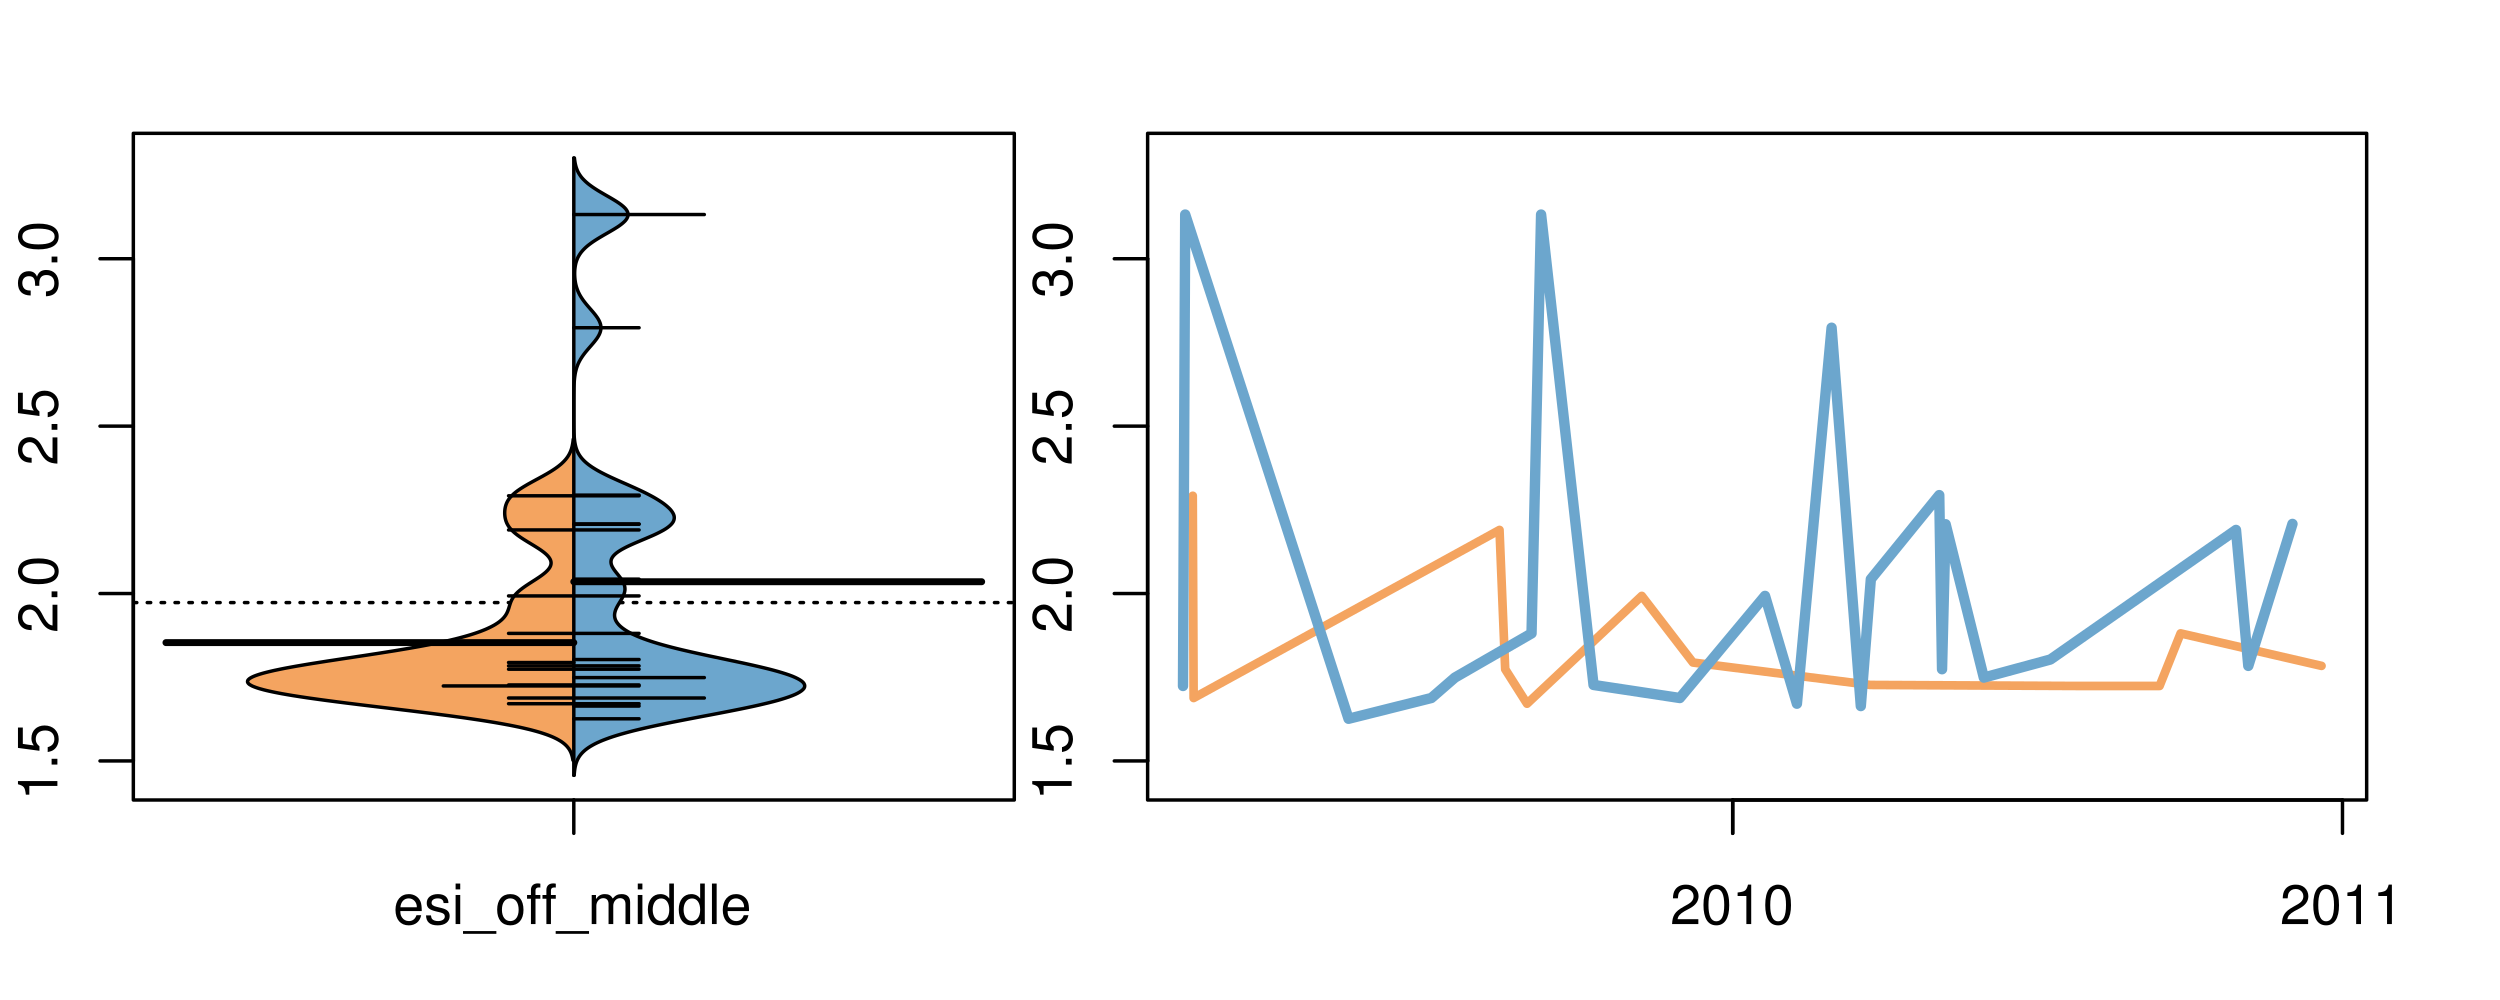 <?xml version="1.0" encoding="UTF-8"?>
<svg xmlns="http://www.w3.org/2000/svg" xmlns:xlink="http://www.w3.org/1999/xlink" width="540pt" height="216pt" viewBox="0 0 540 216" version="1.1">
<defs>
<g>
<symbol overflow="visible" id="glyph0-0">
<path style="stroke:none;" d="M -6.062 -3.109 L 0 -3.109 L 0 -4.156 L -8.516 -4.156 L -8.516 -3.469 C -7.203 -3.094 -7.016 -2.859 -6.812 -1.219 L -6.062 -1.219 Z M -6.062 -3.109 "/>
</symbol>
<symbol overflow="visible" id="glyph0-1">
<path style="stroke:none;" d="M -1.25 -2.297 L -1.25 -1.047 L 0 -1.047 L 0 -2.297 Z M -1.25 -2.297 "/>
</symbol>
<symbol overflow="visible" id="glyph0-2">
<path style="stroke:none;" d="M -8.516 -5.719 L -8.516 -1.312 L -3.875 -0.688 L -3.875 -1.656 C -4.469 -2.141 -4.672 -2.562 -4.672 -3.219 C -4.672 -4.359 -3.891 -5.078 -2.625 -5.078 C -1.406 -5.078 -0.656 -4.375 -0.656 -3.219 C -0.656 -2.297 -1.125 -1.734 -2.094 -1.469 L -2.094 -0.422 C -1.391 -0.562 -1.062 -0.688 -0.75 -0.938 C -0.094 -1.422 0.281 -2.281 0.281 -3.234 C 0.281 -4.953 -0.969 -6.156 -2.766 -6.156 C -4.453 -6.156 -5.609 -5.047 -5.609 -3.406 C -5.609 -2.812 -5.453 -2.328 -5.094 -1.844 L -7.469 -2.172 L -7.469 -5.719 Z M -8.516 -5.719 "/>
</symbol>
<symbol overflow="visible" id="glyph0-3">
<path style="stroke:none;" d="M -1.047 -6.078 L -1.047 -1.594 C -1.734 -1.703 -2.188 -2.094 -2.797 -3.125 L -3.438 -4.328 C -4.094 -5.516 -4.969 -6.125 -6.016 -6.125 C -6.719 -6.125 -7.375 -5.844 -7.844 -5.344 C -8.297 -4.844 -8.516 -4.219 -8.516 -3.406 C -8.516 -2.328 -8.125 -1.531 -7.406 -1.062 C -6.953 -0.75 -6.422 -0.625 -5.562 -0.594 L -5.562 -1.656 C -6.125 -1.688 -6.484 -1.766 -6.75 -1.906 C -7.266 -2.188 -7.578 -2.734 -7.578 -3.375 C -7.578 -4.328 -6.906 -5.047 -5.984 -5.047 C -5.312 -5.047 -4.734 -4.656 -4.312 -3.906 L -3.688 -2.797 C -2.672 -1.016 -1.875 -0.5 0 -0.406 L 0 -6.078 Z M -1.047 -6.078 "/>
</symbol>
<symbol overflow="visible" id="glyph0-4">
<path style="stroke:none;" d="M -8.516 -3.297 C -8.516 -2.516 -8.156 -1.781 -7.578 -1.344 C -6.828 -0.797 -5.688 -0.516 -4.109 -0.516 C -1.25 -0.516 0.281 -1.469 0.281 -3.297 C 0.281 -5.094 -1.25 -6.078 -4.047 -6.078 C -5.703 -6.078 -6.797 -5.812 -7.578 -5.25 C -8.172 -4.812 -8.516 -4.109 -8.516 -3.297 Z M -7.578 -3.297 C -7.578 -4.438 -6.422 -5 -4.141 -5 C -1.734 -5 -0.594 -4.453 -0.594 -3.281 C -0.594 -2.156 -1.781 -1.594 -4.109 -1.594 C -6.438 -1.594 -7.578 -2.156 -7.578 -3.297 Z M -7.578 -3.297 "/>
</symbol>
<symbol overflow="visible" id="glyph0-5">
<path style="stroke:none;" d="M -3.906 -2.656 L -3.906 -3.234 C -3.906 -4.391 -3.391 -4.984 -2.359 -4.984 C -1.297 -4.984 -0.656 -4.328 -0.656 -3.234 C -0.656 -2.078 -1.234 -1.516 -2.469 -1.438 L -2.469 -0.391 C -1.781 -0.438 -1.344 -0.547 -0.953 -0.75 C -0.141 -1.188 0.281 -2.031 0.281 -3.188 C 0.281 -4.938 -0.766 -6.078 -2.375 -6.078 C -3.453 -6.078 -4.062 -5.656 -4.406 -4.625 C -4.719 -5.422 -5.312 -5.812 -6.172 -5.812 C -7.625 -5.812 -8.516 -4.844 -8.516 -3.234 C -8.516 -1.516 -7.578 -0.594 -5.766 -0.562 L -5.766 -1.625 C -6.281 -1.625 -6.562 -1.688 -6.828 -1.812 C -7.297 -2.047 -7.578 -2.578 -7.578 -3.234 C -7.578 -4.172 -7.031 -4.734 -6.125 -4.734 C -5.531 -4.734 -5.172 -4.531 -4.984 -4.062 C -4.859 -3.766 -4.812 -3.391 -4.797 -2.656 Z M -3.906 -2.656 "/>
</symbol>
<symbol overflow="visible" id="glyph0-6">
<path style="stroke:none;" d="M -8.75 -5.938 L -8.75 -4.938 L -5.5 -4.938 C -6.125 -4.531 -6.469 -3.859 -6.469 -3.016 C -6.469 -1.375 -5.156 -0.312 -3.156 -0.312 C -1.031 -0.312 0.281 -1.359 0.281 -3.047 C 0.281 -3.906 -0.047 -4.516 -0.828 -5.047 L 0 -5.047 L 0 -5.938 Z M -5.531 -3.188 C -5.531 -4.266 -4.578 -4.938 -3.078 -4.938 C -1.625 -4.938 -0.656 -4.25 -0.656 -3.188 C -0.656 -2.094 -1.625 -1.359 -3.094 -1.359 C -4.562 -1.359 -5.531 -2.094 -5.531 -3.188 Z M -5.531 -3.188 "/>
</symbol>
<symbol overflow="visible" id="glyph0-7">
<path style="stroke:none;" d="M -6.281 -3.094 L -6.281 -2.047 L -7.266 -2.047 C -7.688 -2.047 -7.906 -2.297 -7.906 -2.75 C -7.906 -2.828 -7.906 -2.875 -7.891 -3.094 L -8.719 -3.094 C -8.766 -2.875 -8.781 -2.734 -8.781 -2.531 C -8.781 -1.609 -8.25 -1.062 -7.359 -1.062 L -6.281 -1.062 L -6.281 -0.219 L -5.469 -0.219 L -5.469 -1.062 L 0 -1.062 L 0 -2.047 L -5.469 -2.047 L -5.469 -3.094 Z M -6.281 -3.094 "/>
</symbol>
<symbol overflow="visible" id="glyph0-8">
<path style="stroke:none;" d="M 1.516 -6.938 L 1.516 0.266 L 2.109 0.266 L 2.109 -6.938 Z M 1.516 -6.938 "/>
</symbol>
<symbol overflow="visible" id="glyph0-9">
<path style="stroke:none;" d="M -6.469 -3.266 C -6.469 -1.5 -5.203 -0.438 -3.094 -0.438 C -0.984 -0.438 0.281 -1.484 0.281 -3.281 C 0.281 -5.047 -0.984 -6.125 -3.047 -6.125 C -5.219 -6.125 -6.469 -5.078 -6.469 -3.266 Z M -5.547 -3.281 C -5.547 -4.406 -4.625 -5.078 -3.062 -5.078 C -1.578 -5.078 -0.641 -4.375 -0.641 -3.281 C -0.641 -2.156 -1.578 -1.469 -3.094 -1.469 C -4.609 -1.469 -5.547 -2.156 -5.547 -3.281 Z M -5.547 -3.281 "/>
</symbol>
<symbol overflow="visible" id="glyph0-10">
<path style="stroke:none;" d="M -8.75 -1.828 L -8.75 -0.812 L 0 -0.812 L 0 -1.828 Z M -8.75 -1.828 "/>
</symbol>
<symbol overflow="visible" id="glyph0-11">
<path style="stroke:none;" d="M 0 -3.422 L -6.281 -5.828 L -6.281 -4.703 L -1.188 -2.922 L -6.281 -1.25 L -6.281 -0.125 L 0 -2.328 Z M 0 -3.422 "/>
</symbol>
<symbol overflow="visible" id="glyph0-12">
<path style="stroke:none;" d="M -0.594 -6.422 C -0.562 -6.312 -0.562 -6.266 -0.562 -6.203 C -0.562 -5.859 -0.75 -5.656 -1.062 -5.656 L -4.75 -5.656 C -5.875 -5.656 -6.469 -4.844 -6.469 -3.297 C -6.469 -2.391 -6.203 -1.625 -5.734 -1.219 C -5.406 -0.922 -5.047 -0.797 -4.422 -0.781 L -4.422 -1.781 C -5.203 -1.875 -5.547 -2.328 -5.547 -3.266 C -5.547 -4.156 -5.203 -4.672 -4.609 -4.672 L -4.344 -4.672 C -3.922 -4.672 -3.75 -4.422 -3.641 -3.625 C -3.469 -2.203 -3.422 -1.984 -3.266 -1.609 C -2.969 -0.875 -2.406 -0.5 -1.578 -0.5 C -0.438 -0.5 0.281 -1.297 0.281 -2.562 C 0.281 -3.359 0 -4 -0.641 -4.703 C -0.016 -4.781 0.281 -5.094 0.281 -5.734 C 0.281 -5.938 0.25 -6.094 0.172 -6.422 Z M -1.984 -4.672 C -1.641 -4.672 -1.438 -4.578 -1.156 -4.266 C -0.797 -3.859 -0.594 -3.375 -0.594 -2.781 C -0.594 -2 -0.969 -1.547 -1.609 -1.547 C -2.266 -1.547 -2.609 -1.984 -2.766 -3.062 C -2.906 -4.109 -2.953 -4.328 -3.109 -4.672 Z M -1.984 -4.672 "/>
</symbol>
<symbol overflow="visible" id="glyph0-13">
<path style="stroke:none;" d="M 0 -5.781 L -6.281 -5.781 L -6.281 -4.781 L -2.719 -4.781 C -1.438 -4.781 -0.594 -4.109 -0.594 -3.078 C -0.594 -2.281 -1.078 -1.781 -1.844 -1.781 L -6.281 -1.781 L -6.281 -0.781 L -1.438 -0.781 C -0.391 -0.781 0.281 -1.562 0.281 -2.781 C 0.281 -3.703 -0.047 -4.297 -0.875 -4.891 L 0 -4.891 Z M 0 -5.781 "/>
</symbol>
<symbol overflow="visible" id="glyph0-14">
<path style="stroke:none;" d="M -2.812 -6.156 C -3.766 -6.156 -4.344 -6.078 -4.812 -5.906 C -5.844 -5.5 -6.469 -4.531 -6.469 -3.359 C -6.469 -1.609 -5.125 -0.484 -3.062 -0.484 C -1 -0.484 0.281 -1.578 0.281 -3.344 C 0.281 -4.781 -0.547 -5.766 -1.906 -6.031 L -1.906 -5.016 C -1.078 -4.734 -0.641 -4.172 -0.641 -3.375 C -0.641 -2.734 -0.938 -2.203 -1.469 -1.859 C -1.828 -1.625 -2.188 -1.531 -2.812 -1.531 Z M -3.625 -1.547 C -4.781 -1.625 -5.547 -2.344 -5.547 -3.344 C -5.547 -4.328 -4.734 -5.094 -3.703 -5.094 C -3.672 -5.094 -3.641 -5.094 -3.625 -5.078 Z M -3.625 -1.547 "/>
</symbol>
<symbol overflow="visible" id="glyph1-0">
<path style="stroke:none;" d="M 6.156 -2.812 C 6.156 -3.766 6.078 -4.344 5.906 -4.812 C 5.5 -5.844 4.531 -6.469 3.359 -6.469 C 1.609 -6.469 0.484 -5.125 0.484 -3.062 C 0.484 -1 1.578 0.281 3.344 0.281 C 4.781 0.281 5.766 -0.547 6.031 -1.906 L 5.016 -1.906 C 4.734 -1.078 4.172 -0.641 3.375 -0.641 C 2.734 -0.641 2.203 -0.938 1.859 -1.469 C 1.625 -1.828 1.531 -2.188 1.531 -2.812 Z M 1.547 -3.625 C 1.625 -4.781 2.344 -5.547 3.344 -5.547 C 4.328 -5.547 5.094 -4.734 5.094 -3.703 C 5.094 -3.672 5.094 -3.641 5.078 -3.625 Z M 1.547 -3.625 "/>
</symbol>
<symbol overflow="visible" id="glyph1-1">
<path style="stroke:none;" d="M 5.25 -4.531 C 5.25 -5.766 4.422 -6.469 2.969 -6.469 C 1.516 -6.469 0.562 -5.719 0.562 -4.547 C 0.562 -3.562 1.062 -3.094 2.562 -2.734 L 3.484 -2.516 C 4.188 -2.344 4.469 -2.094 4.469 -1.625 C 4.469 -1.047 3.875 -0.641 3 -0.641 C 2.453 -0.641 2 -0.797 1.75 -1.062 C 1.594 -1.25 1.531 -1.422 1.469 -1.875 L 0.406 -1.875 C 0.453 -0.422 1.266 0.281 2.922 0.281 C 4.5 0.281 5.516 -0.5 5.516 -1.719 C 5.516 -2.656 4.984 -3.172 3.734 -3.469 L 2.766 -3.703 C 1.953 -3.891 1.609 -4.156 1.609 -4.594 C 1.609 -5.172 2.125 -5.547 2.938 -5.547 C 3.75 -5.547 4.172 -5.203 4.203 -4.531 Z M 5.25 -4.531 "/>
</symbol>
<symbol overflow="visible" id="glyph1-2">
<path style="stroke:none;" d="M 1.797 -6.281 L 0.797 -6.281 L 0.797 0 L 1.797 0 Z M 1.797 -8.75 L 0.797 -8.75 L 0.797 -7.484 L 1.797 -7.484 Z M 1.797 -8.75 "/>
</symbol>
<symbol overflow="visible" id="glyph1-3">
<path style="stroke:none;" d="M 6.938 1.516 L -0.266 1.516 L -0.266 2.109 L 6.938 2.109 Z M 6.938 1.516 "/>
</symbol>
<symbol overflow="visible" id="glyph1-4">
<path style="stroke:none;" d="M 3.266 -6.469 C 1.5 -6.469 0.438 -5.203 0.438 -3.094 C 0.438 -0.984 1.484 0.281 3.281 0.281 C 5.047 0.281 6.125 -0.984 6.125 -3.047 C 6.125 -5.219 5.078 -6.469 3.266 -6.469 Z M 3.281 -5.547 C 4.406 -5.547 5.078 -4.625 5.078 -3.062 C 5.078 -1.578 4.375 -0.641 3.281 -0.641 C 2.156 -0.641 1.469 -1.578 1.469 -3.094 C 1.469 -4.609 2.156 -5.547 3.281 -5.547 Z M 3.281 -5.547 "/>
</symbol>
<symbol overflow="visible" id="glyph1-5">
<path style="stroke:none;" d="M 3.094 -6.281 L 2.047 -6.281 L 2.047 -7.266 C 2.047 -7.688 2.297 -7.906 2.75 -7.906 C 2.828 -7.906 2.875 -7.906 3.094 -7.891 L 3.094 -8.719 C 2.875 -8.766 2.734 -8.781 2.531 -8.781 C 1.609 -8.781 1.062 -8.25 1.062 -7.359 L 1.062 -6.281 L 0.219 -6.281 L 0.219 -5.469 L 1.062 -5.469 L 1.062 0 L 2.047 0 L 2.047 -5.469 L 3.094 -5.469 Z M 3.094 -6.281 "/>
</symbol>
<symbol overflow="visible" id="glyph1-6">
<path style="stroke:none;" d="M 0.844 -6.281 L 0.844 0 L 1.844 0 L 1.844 -3.953 C 1.844 -4.859 2.516 -5.594 3.328 -5.594 C 4.062 -5.594 4.484 -5.141 4.484 -4.328 L 4.484 0 L 5.5 0 L 5.5 -3.953 C 5.5 -4.859 6.156 -5.594 6.969 -5.594 C 7.703 -5.594 8.141 -5.125 8.141 -4.328 L 8.141 0 L 9.141 0 L 9.141 -4.719 C 9.141 -5.844 8.5 -6.469 7.312 -6.469 C 6.484 -6.469 5.969 -6.219 5.391 -5.516 C 5.016 -6.188 4.516 -6.469 3.703 -6.469 C 2.859 -6.469 2.297 -6.156 1.766 -5.406 L 1.766 -6.281 Z M 0.844 -6.281 "/>
</symbol>
<symbol overflow="visible" id="glyph1-7">
<path style="stroke:none;" d="M 5.938 -8.75 L 4.938 -8.75 L 4.938 -5.5 C 4.531 -6.125 3.859 -6.469 3.016 -6.469 C 1.375 -6.469 0.312 -5.156 0.312 -3.156 C 0.312 -1.031 1.359 0.281 3.047 0.281 C 3.906 0.281 4.516 -0.047 5.047 -0.828 L 5.047 0 L 5.938 0 Z M 3.188 -5.531 C 4.266 -5.531 4.938 -4.578 4.938 -3.078 C 4.938 -1.625 4.25 -0.656 3.188 -0.656 C 2.094 -0.656 1.359 -1.625 1.359 -3.094 C 1.359 -4.562 2.094 -5.531 3.188 -5.531 Z M 3.188 -5.531 "/>
</symbol>
<symbol overflow="visible" id="glyph1-8">
<path style="stroke:none;" d="M 1.828 -8.75 L 0.812 -8.75 L 0.812 0 L 1.828 0 Z M 1.828 -8.75 "/>
</symbol>
<symbol overflow="visible" id="glyph1-9">
<path style="stroke:none;" d="M 6.078 -1.047 L 1.594 -1.047 C 1.703 -1.734 2.094 -2.188 3.125 -2.797 L 4.328 -3.438 C 5.516 -4.094 6.125 -4.969 6.125 -6.016 C 6.125 -6.719 5.844 -7.375 5.344 -7.844 C 4.844 -8.297 4.219 -8.516 3.406 -8.516 C 2.328 -8.516 1.531 -8.125 1.062 -7.406 C 0.75 -6.953 0.625 -6.422 0.594 -5.562 L 1.656 -5.562 C 1.688 -6.125 1.766 -6.484 1.906 -6.75 C 2.188 -7.266 2.734 -7.578 3.375 -7.578 C 4.328 -7.578 5.047 -6.906 5.047 -5.984 C 5.047 -5.312 4.656 -4.734 3.906 -4.312 L 2.797 -3.688 C 1.016 -2.672 0.5 -1.875 0.406 0 L 6.078 0 Z M 6.078 -1.047 "/>
</symbol>
<symbol overflow="visible" id="glyph1-10">
<path style="stroke:none;" d="M 3.297 -8.516 C 2.516 -8.516 1.781 -8.156 1.344 -7.578 C 0.797 -6.828 0.516 -5.688 0.516 -4.109 C 0.516 -1.25 1.469 0.281 3.297 0.281 C 5.094 0.281 6.078 -1.25 6.078 -4.047 C 6.078 -5.703 5.812 -6.797 5.25 -7.578 C 4.812 -8.172 4.109 -8.516 3.297 -8.516 Z M 3.297 -7.578 C 4.438 -7.578 5 -6.422 5 -4.141 C 5 -1.734 4.453 -0.594 3.281 -0.594 C 2.156 -0.594 1.594 -1.781 1.594 -4.109 C 1.594 -6.438 2.156 -7.578 3.297 -7.578 Z M 3.297 -7.578 "/>
</symbol>
<symbol overflow="visible" id="glyph1-11">
<path style="stroke:none;" d="M 3.109 -6.062 L 3.109 0 L 4.156 0 L 4.156 -8.516 L 3.469 -8.516 C 3.094 -7.203 2.859 -7.016 1.219 -6.812 L 1.219 -6.062 Z M 3.109 -6.062 "/>
</symbol>
</g>
<clipPath id="clip1">
  <path d="M 28.801 28.801 L 220.086 28.801 L 220.086 173.801 L 28.801 173.801 Z M 28.801 28.801 "/>
</clipPath>
<clipPath id="clip2">
  <path d="M 247.887 28.801 L 512.199 28.801 L 512.199 173.801 L 247.887 173.801 Z M 247.887 28.801 "/>
</clipPath>
<clipPath id="clip3">
  <path d="M 233.484 14.398 L 526.598 14.398 L 526.598 188.199 L 233.484 188.199 Z M 233.484 14.398 "/>
</clipPath>
<clipPath id="clip4">
  <path d="M 247.887 28.801 L 512.199 28.801 L 512.199 173.801 L 247.887 173.801 Z M 247.887 28.801 "/>
</clipPath>
</defs>
<g id="surface226">
<path style="fill:none;stroke-width:0.75;stroke-linecap:round;stroke-linejoin:round;stroke:rgb(0%,0%,0%);stroke-opacity:1;stroke-miterlimit:10;" d="M 28.801 172.801 L 219.086 172.801 L 219.086 28.801 L 28.801 28.801 L 28.801 172.801 "/>
<path style="fill:none;stroke-width:0.75;stroke-linecap:round;stroke-linejoin:round;stroke:rgb(0%,0%,0%);stroke-opacity:1;stroke-miterlimit:10;" d="M 28.801 164.367 L 28.801 55.891 "/>
<path style="fill:none;stroke-width:0.75;stroke-linecap:round;stroke-linejoin:round;stroke:rgb(0%,0%,0%);stroke-opacity:1;stroke-miterlimit:10;" d="M 28.801 164.367 L 21.602 164.367 "/>
<path style="fill:none;stroke-width:0.75;stroke-linecap:round;stroke-linejoin:round;stroke:rgb(0%,0%,0%);stroke-opacity:1;stroke-miterlimit:10;" d="M 28.801 128.207 L 21.602 128.207 "/>
<path style="fill:none;stroke-width:0.75;stroke-linecap:round;stroke-linejoin:round;stroke:rgb(0%,0%,0%);stroke-opacity:1;stroke-miterlimit:10;" d="M 28.801 92.051 L 21.602 92.051 "/>
<path style="fill:none;stroke-width:0.75;stroke-linecap:round;stroke-linejoin:round;stroke:rgb(0%,0%,0%);stroke-opacity:1;stroke-miterlimit:10;" d="M 28.801 55.891 L 21.602 55.891 "/>
<g style="fill:rgb(0%,0%,0%);fill-opacity:1;">
  <use xlink:href="#glyph0-0" x="12.396" y="172.867"/>
  <use xlink:href="#glyph0-1" x="12.396" y="166.195"/>
  <use xlink:href="#glyph0-2" x="12.396" y="162.859"/>
</g>
<g style="fill:rgb(0%,0%,0%);fill-opacity:1;">
  <use xlink:href="#glyph0-3" x="12.396" y="136.707"/>
  <use xlink:href="#glyph0-1" x="12.396" y="130.035"/>
  <use xlink:href="#glyph0-4" x="12.396" y="126.699"/>
</g>
<g style="fill:rgb(0%,0%,0%);fill-opacity:1;">
  <use xlink:href="#glyph0-3" x="12.396" y="100.551"/>
  <use xlink:href="#glyph0-1" x="12.396" y="93.879"/>
  <use xlink:href="#glyph0-2" x="12.396" y="90.543"/>
</g>
<g style="fill:rgb(0%,0%,0%);fill-opacity:1;">
  <use xlink:href="#glyph0-5" x="12.396" y="64.391"/>
  <use xlink:href="#glyph0-1" x="12.396" y="57.719"/>
  <use xlink:href="#glyph0-4" x="12.396" y="54.383"/>
</g>
<path style="fill:none;stroke-width:0.75;stroke-linecap:round;stroke-linejoin:round;stroke:rgb(0%,0%,0%);stroke-opacity:1;stroke-miterlimit:10;" d="M 123.941 172.801 L 123.941 172.801 "/>
<path style="fill:none;stroke-width:0.75;stroke-linecap:round;stroke-linejoin:round;stroke:rgb(0%,0%,0%);stroke-opacity:1;stroke-miterlimit:10;" d="M 123.941 172.801 L 123.941 180 "/>
<g style="fill:rgb(0%,0%,0%);fill-opacity:1;">
  <use xlink:href="#glyph1-0" x="84.941" y="199.596"/>
  <use xlink:href="#glyph1-1" x="91.613" y="199.596"/>
  <use xlink:href="#glyph1-2" x="97.613" y="199.596"/>
  <use xlink:href="#glyph1-3" x="100.277" y="199.596"/>
  <use xlink:href="#glyph1-4" x="106.949" y="199.596"/>
  <use xlink:href="#glyph1-5" x="113.621" y="199.596"/>
  <use xlink:href="#glyph1-5" x="116.957" y="199.596"/>
  <use xlink:href="#glyph1-3" x="120.293" y="199.596"/>
  <use xlink:href="#glyph1-6" x="126.965" y="199.596"/>
  <use xlink:href="#glyph1-2" x="136.961" y="199.596"/>
  <use xlink:href="#glyph1-7" x="139.625" y="199.596"/>
  <use xlink:href="#glyph1-7" x="146.297" y="199.596"/>
  <use xlink:href="#glyph1-8" x="152.969" y="199.596"/>
  <use xlink:href="#glyph1-0" x="155.633" y="199.596"/>
</g>
<g clip-path="url(#clip1)" clip-rule="nonzero">
<path style="fill:none;stroke-width:0.75;stroke-linecap:round;stroke-linejoin:round;stroke:rgb(0%,0%,0%);stroke-opacity:1;stroke-dasharray:0.75,2.25;stroke-miterlimit:10;" d="M 28.801 130.16 L 219.086 130.16 "/>
<path style=" stroke:none;fill-rule:nonzero;fill:rgb(95.686%,64.314%,37.647%);fill-opacity:1;" d="M 123.941 94.879 L 123.816 94.879 L 123.805 95.016 L 123.789 95.152 L 123.773 95.285 L 123.758 95.422 L 123.719 95.695 L 123.695 95.828 L 123.672 95.965 L 123.617 96.238 L 123.59 96.371 L 123.484 96.781 L 123.445 96.914 L 123.402 97.051 L 123.355 97.188 L 123.305 97.32 L 123.254 97.457 L 123.137 97.73 L 123.074 97.863 L 122.934 98.137 L 122.855 98.273 L 122.777 98.406 L 122.691 98.543 L 122.602 98.68 L 122.504 98.816 L 122.406 98.949 L 122.301 99.086 L 122.191 99.223 L 122.074 99.355 L 121.953 99.492 L 121.824 99.629 L 121.691 99.766 L 121.555 99.898 L 121.41 100.035 L 121.262 100.172 L 121.105 100.309 L 120.941 100.441 L 120.773 100.578 L 120.602 100.715 L 120.422 100.852 L 120.238 100.984 L 120.047 101.121 L 119.852 101.258 L 119.648 101.391 L 119.445 101.527 L 119.016 101.801 L 118.797 101.934 L 118.57 102.07 L 118.109 102.344 L 117.871 102.477 L 117.633 102.613 L 117.148 102.887 L 116.898 103.02 L 116.652 103.156 L 116.152 103.43 L 115.902 103.562 L 115.402 103.836 L 115.152 103.969 L 114.414 104.379 L 114.172 104.512 L 113.934 104.648 L 113.699 104.785 L 113.469 104.922 L 113.242 105.055 L 113.02 105.191 L 112.801 105.328 L 112.586 105.465 L 112.379 105.598 L 112.18 105.734 L 111.984 105.871 L 111.793 106.004 L 111.609 106.141 L 111.434 106.277 L 111.266 106.414 L 111.102 106.547 L 110.945 106.684 L 110.797 106.82 L 110.656 106.957 L 110.52 107.09 L 110.391 107.227 L 110.27 107.363 L 110.156 107.5 L 110.047 107.633 L 109.945 107.77 L 109.852 107.906 L 109.762 108.039 L 109.68 108.176 L 109.602 108.312 L 109.535 108.449 L 109.469 108.582 L 109.406 108.719 L 109.305 108.992 L 109.258 109.125 L 109.219 109.262 L 109.148 109.535 L 109.121 109.668 L 109.074 109.941 L 109.059 110.074 L 109.043 110.211 L 109.031 110.348 L 109.023 110.484 L 109.02 110.617 L 109.016 110.754 L 109.016 110.891 L 109.02 111.027 L 109.027 111.16 L 109.051 111.434 L 109.066 111.57 L 109.086 111.703 L 109.109 111.84 L 109.137 111.977 L 109.168 112.109 L 109.203 112.246 L 109.281 112.52 L 109.332 112.652 L 109.383 112.789 L 109.438 112.926 L 109.5 113.062 L 109.57 113.195 L 109.645 113.332 L 109.723 113.469 L 109.809 113.605 L 109.898 113.738 L 109.992 113.875 L 110.098 114.012 L 110.207 114.145 L 110.324 114.281 L 110.449 114.418 L 110.578 114.555 L 110.711 114.688 L 110.855 114.824 L 111.004 114.961 L 111.16 115.098 L 111.324 115.23 L 111.492 115.367 L 111.664 115.504 L 111.848 115.641 L 112.031 115.773 L 112.223 115.91 L 112.418 116.047 L 112.621 116.184 L 112.824 116.316 L 113.035 116.453 L 113.25 116.59 L 113.465 116.723 L 113.902 116.996 L 114.125 117.133 L 114.348 117.266 L 114.574 117.402 L 114.797 117.539 L 115.023 117.676 L 115.246 117.809 L 115.902 118.219 L 116.113 118.352 L 116.324 118.488 L 116.531 118.625 L 116.73 118.758 L 116.926 118.895 L 117.113 119.031 L 117.297 119.168 L 117.473 119.301 L 117.641 119.438 L 117.801 119.574 L 117.953 119.711 L 118.098 119.844 L 118.23 119.98 L 118.355 120.117 L 118.473 120.254 L 118.574 120.387 L 118.668 120.523 L 118.754 120.66 L 118.828 120.793 L 118.891 120.93 L 118.941 121.066 L 118.98 121.203 L 119.008 121.336 L 119.027 121.473 L 119.031 121.609 L 119.023 121.746 L 119.008 121.879 L 118.977 122.016 L 118.938 122.152 L 118.887 122.289 L 118.824 122.422 L 118.75 122.559 L 118.664 122.695 L 118.57 122.828 L 118.465 122.965 L 118.352 123.102 L 118.227 123.238 L 118.094 123.371 L 117.953 123.508 L 117.805 123.645 L 117.645 123.781 L 117.48 123.914 L 117.309 124.051 L 117.129 124.188 L 116.945 124.324 L 116.758 124.457 L 116.559 124.594 L 116.363 124.73 L 116.16 124.863 L 115.746 125.137 L 115.535 125.273 L 115.324 125.406 L 115.113 125.543 L 114.898 125.68 L 114.688 125.816 L 114.477 125.949 L 114.266 126.086 L 114.059 126.223 L 113.855 126.359 L 113.652 126.492 L 113.453 126.629 L 113.258 126.766 L 113.066 126.902 L 112.883 127.035 L 112.703 127.172 L 112.527 127.309 L 112.355 127.441 L 112.035 127.715 L 111.883 127.852 L 111.742 127.984 L 111.605 128.121 L 111.473 128.258 L 111.348 128.395 L 111.23 128.527 L 111.121 128.664 L 111.016 128.801 L 110.918 128.938 L 110.824 129.07 L 110.66 129.344 L 110.586 129.477 L 110.516 129.613 L 110.391 129.887 L 110.336 130.02 L 110.234 130.293 L 110.188 130.43 L 110.145 130.562 L 110.016 130.973 L 109.977 131.105 L 109.934 131.242 L 109.895 131.379 L 109.848 131.512 L 109.805 131.648 L 109.703 131.922 L 109.648 132.055 L 109.59 132.191 L 109.527 132.328 L 109.461 132.465 L 109.387 132.598 L 109.223 132.871 L 109.129 133.008 L 109.027 133.141 L 108.922 133.277 L 108.809 133.414 L 108.684 133.547 L 108.555 133.684 L 108.414 133.82 L 108.266 133.957 L 108.105 134.09 L 107.941 134.227 L 107.762 134.363 L 107.574 134.5 L 107.375 134.633 L 107.164 134.77 L 106.945 134.906 L 106.715 135.043 L 106.469 135.176 L 106.215 135.312 L 105.949 135.449 L 105.668 135.582 L 105.375 135.719 L 105.074 135.855 L 104.758 135.992 L 104.426 136.125 L 104.082 136.262 L 103.727 136.398 L 103.352 136.535 L 102.969 136.668 L 102.57 136.805 L 102.152 136.941 L 101.723 137.078 L 101.281 137.211 L 100.816 137.348 L 100.344 137.484 L 99.855 137.617 L 99.344 137.754 L 98.82 137.891 L 98.281 138.027 L 97.723 138.16 L 97.148 138.297 L 96.562 138.434 L 95.953 138.57 L 95.332 138.703 L 94.695 138.84 L 94.035 138.977 L 93.363 139.113 L 92.676 139.246 L 91.973 139.383 L 91.25 139.52 L 90.516 139.656 L 89.766 139.789 L 89 139.926 L 88.223 140.062 L 87.43 140.195 L 86.621 140.332 L 85.805 140.469 L 84.977 140.605 L 84.133 140.738 L 83.281 140.875 L 82.426 141.012 L 81.555 141.148 L 80.68 141.281 L 79.797 141.418 L 78.91 141.555 L 78.016 141.691 L 77.125 141.824 L 75.328 142.098 L 74.434 142.23 L 72.645 142.504 L 71.758 142.641 L 70.875 142.773 L 70.004 142.91 L 69.137 143.047 L 68.281 143.184 L 67.438 143.316 L 66.605 143.453 L 65.785 143.59 L 64.984 143.727 L 64.199 143.859 L 63.43 143.996 L 62.684 144.133 L 61.957 144.266 L 61.246 144.402 L 60.57 144.539 L 59.914 144.676 L 59.277 144.809 L 58.68 144.945 L 58.102 145.082 L 57.551 145.219 L 57.039 145.352 L 56.555 145.488 L 56.098 145.625 L 55.676 145.762 L 55.297 145.895 L 54.941 146.031 L 54.625 146.168 L 54.352 146.301 L 54.105 146.438 L 53.898 146.574 L 53.738 146.711 L 53.609 146.844 L 53.516 146.98 L 53.477 147.117 L 53.465 147.254 L 53.492 147.387 L 53.57 147.523 L 53.684 147.66 L 53.828 147.797 L 54.031 147.93 L 54.27 148.066 L 54.535 148.203 L 54.855 148.336 L 55.215 148.473 L 55.602 148.609 L 56.039 148.746 L 56.516 148.879 L 57.02 149.016 L 57.57 149.152 L 58.16 149.289 L 58.777 149.422 L 59.43 149.559 L 60.125 149.695 L 60.848 149.832 L 61.602 149.965 L 62.395 150.102 L 63.207 150.238 L 64.051 150.371 L 64.93 150.508 L 65.832 150.645 L 66.754 150.781 L 67.707 150.914 L 68.68 151.051 L 69.672 151.188 L 70.688 151.324 L 71.719 151.457 L 72.762 151.594 L 73.828 151.73 L 74.902 151.867 L 75.988 152 L 77.09 152.137 L 78.195 152.273 L 79.309 152.41 L 80.426 152.543 L 82.676 152.816 L 83.801 152.949 L 86.051 153.223 L 87.168 153.359 L 88.281 153.492 L 89.391 153.629 L 90.492 153.766 L 91.578 153.902 L 92.66 154.035 L 93.73 154.172 L 94.781 154.309 L 95.824 154.445 L 96.855 154.578 L 97.863 154.715 L 98.855 154.852 L 99.832 154.984 L 100.789 155.121 L 101.727 155.258 L 102.648 155.395 L 103.543 155.527 L 104.418 155.664 L 105.273 155.801 L 106.109 155.938 L 106.914 156.07 L 107.703 156.207 L 108.473 156.344 L 109.211 156.48 L 109.93 156.613 L 110.629 156.75 L 111.297 156.887 L 111.945 157.02 L 112.574 157.156 L 113.172 157.293 L 113.754 157.43 L 114.316 157.562 L 114.848 157.699 L 115.359 157.836 L 115.855 157.973 L 116.324 158.105 L 116.773 158.242 L 117.203 158.379 L 117.613 158.516 L 118 158.648 L 118.375 158.785 L 118.727 158.922 L 119.062 159.055 L 119.383 159.191 L 119.684 159.328 L 119.969 159.465 L 120.238 159.598 L 120.492 159.734 L 120.73 159.871 L 120.961 160.008 L 121.176 160.141 L 121.371 160.277 L 121.562 160.414 L 121.738 160.551 L 121.902 160.684 L 122.059 160.82 L 122.203 160.957 L 122.34 161.09 L 122.465 161.227 L 122.582 161.363 L 122.691 161.5 L 122.793 161.633 L 122.891 161.77 L 122.977 161.906 L 123.059 162.043 L 123.133 162.176 L 123.203 162.312 L 123.328 162.586 L 123.383 162.719 L 123.477 162.992 L 123.52 163.125 L 123.559 163.262 L 123.629 163.535 L 123.656 163.668 L 123.711 163.941 L 123.734 164.078 L 123.754 164.211 L 123.941 164.211 Z M 123.941 94.879 "/>
<path style="fill:none;stroke-width:0.75;stroke-linecap:round;stroke-linejoin:round;stroke:rgb(0%,0%,0%);stroke-opacity:1;stroke-miterlimit:10;" d="M 123.941 94.879 L 123.816 94.879 L 123.805 95.016 L 123.789 95.152 L 123.773 95.285 L 123.758 95.422 L 123.719 95.695 L 123.695 95.828 L 123.672 95.965 L 123.617 96.238 L 123.59 96.371 L 123.484 96.781 L 123.445 96.914 L 123.402 97.051 L 123.355 97.188 L 123.305 97.32 L 123.254 97.457 L 123.137 97.73 L 123.074 97.863 L 122.934 98.137 L 122.855 98.273 L 122.777 98.406 L 122.691 98.543 L 122.602 98.68 L 122.504 98.816 L 122.406 98.949 L 122.301 99.086 L 122.191 99.223 L 122.074 99.355 L 121.953 99.492 L 121.824 99.629 L 121.691 99.766 L 121.555 99.898 L 121.41 100.035 L 121.262 100.172 L 121.105 100.309 L 120.941 100.441 L 120.773 100.578 L 120.602 100.715 L 120.422 100.852 L 120.238 100.984 L 120.047 101.121 L 119.852 101.258 L 119.648 101.391 L 119.445 101.527 L 119.016 101.801 L 118.797 101.934 L 118.57 102.07 L 118.109 102.344 L 117.871 102.477 L 117.633 102.613 L 117.148 102.887 L 116.898 103.02 L 116.652 103.156 L 116.152 103.43 L 115.902 103.562 L 115.402 103.836 L 115.152 103.969 L 114.414 104.379 L 114.172 104.512 L 113.934 104.648 L 113.699 104.785 L 113.469 104.922 L 113.242 105.055 L 113.02 105.191 L 112.801 105.328 L 112.586 105.465 L 112.379 105.598 L 112.18 105.734 L 111.984 105.871 L 111.793 106.004 L 111.609 106.141 L 111.434 106.277 L 111.266 106.414 L 111.102 106.547 L 110.945 106.684 L 110.797 106.82 L 110.656 106.957 L 110.52 107.09 L 110.391 107.227 L 110.27 107.363 L 110.156 107.5 L 110.047 107.633 L 109.945 107.77 L 109.852 107.906 L 109.762 108.039 L 109.68 108.176 L 109.602 108.312 L 109.535 108.449 L 109.469 108.582 L 109.406 108.719 L 109.305 108.992 L 109.258 109.125 L 109.219 109.262 L 109.148 109.535 L 109.121 109.668 L 109.074 109.941 L 109.059 110.074 L 109.043 110.211 L 109.031 110.348 L 109.023 110.484 L 109.02 110.617 L 109.016 110.754 L 109.016 110.891 L 109.02 111.027 L 109.027 111.16 L 109.051 111.434 L 109.066 111.57 L 109.086 111.703 L 109.109 111.84 L 109.137 111.977 L 109.168 112.109 L 109.203 112.246 L 109.281 112.52 L 109.332 112.652 L 109.383 112.789 L 109.438 112.926 L 109.5 113.062 L 109.57 113.195 L 109.645 113.332 L 109.723 113.469 L 109.809 113.605 L 109.898 113.738 L 109.992 113.875 L 110.098 114.012 L 110.207 114.145 L 110.324 114.281 L 110.449 114.418 L 110.578 114.555 L 110.711 114.688 L 110.855 114.824 L 111.004 114.961 L 111.16 115.098 L 111.324 115.23 L 111.492 115.367 L 111.664 115.504 L 111.848 115.641 L 112.031 115.773 L 112.223 115.91 L 112.418 116.047 L 112.621 116.184 L 112.824 116.316 L 113.035 116.453 L 113.25 116.59 L 113.465 116.723 L 113.902 116.996 L 114.125 117.133 L 114.348 117.266 L 114.574 117.402 L 114.797 117.539 L 115.023 117.676 L 115.246 117.809 L 115.902 118.219 L 116.113 118.352 L 116.324 118.488 L 116.531 118.625 L 116.73 118.758 L 116.926 118.895 L 117.113 119.031 L 117.297 119.168 L 117.473 119.301 L 117.641 119.438 L 117.801 119.574 L 117.953 119.711 L 118.098 119.844 L 118.23 119.98 L 118.355 120.117 L 118.473 120.254 L 118.574 120.387 L 118.668 120.523 L 118.754 120.66 L 118.828 120.793 L 118.891 120.93 L 118.941 121.066 L 118.98 121.203 L 119.008 121.336 L 119.027 121.473 L 119.031 121.609 L 119.023 121.746 L 119.008 121.879 L 118.977 122.016 L 118.938 122.152 L 118.887 122.289 L 118.824 122.422 L 118.75 122.559 L 118.664 122.695 L 118.57 122.828 L 118.465 122.965 L 118.352 123.102 L 118.227 123.238 L 118.094 123.371 L 117.953 123.508 L 117.805 123.645 L 117.645 123.781 L 117.48 123.914 L 117.309 124.051 L 117.129 124.188 L 116.945 124.324 L 116.758 124.457 L 116.559 124.594 L 116.363 124.73 L 116.16 124.863 L 115.746 125.137 L 115.535 125.273 L 115.324 125.406 L 115.113 125.543 L 114.898 125.68 L 114.688 125.816 L 114.477 125.949 L 114.266 126.086 L 114.059 126.223 L 113.855 126.359 L 113.652 126.492 L 113.453 126.629 L 113.258 126.766 L 113.066 126.902 L 112.883 127.035 L 112.703 127.172 L 112.527 127.309 L 112.355 127.441 L 112.035 127.715 L 111.883 127.852 L 111.742 127.984 L 111.605 128.121 L 111.473 128.258 L 111.348 128.395 L 111.23 128.527 L 111.121 128.664 L 111.016 128.801 L 110.918 128.938 L 110.824 129.07 L 110.66 129.344 L 110.586 129.477 L 110.516 129.613 L 110.391 129.887 L 110.336 130.02 L 110.234 130.293 L 110.188 130.43 L 110.145 130.562 L 110.016 130.973 L 109.977 131.105 L 109.934 131.242 L 109.895 131.379 L 109.848 131.512 L 109.805 131.648 L 109.703 131.922 L 109.648 132.055 L 109.59 132.191 L 109.527 132.328 L 109.461 132.465 L 109.387 132.598 L 109.223 132.871 L 109.129 133.008 L 109.027 133.141 L 108.922 133.277 L 108.809 133.414 L 108.684 133.547 L 108.555 133.684 L 108.414 133.82 L 108.266 133.957 L 108.105 134.09 L 107.941 134.227 L 107.762 134.363 L 107.574 134.5 L 107.375 134.633 L 107.164 134.77 L 106.945 134.906 L 106.715 135.043 L 106.469 135.176 L 106.215 135.312 L 105.949 135.449 L 105.668 135.582 L 105.375 135.719 L 105.074 135.855 L 104.758 135.992 L 104.426 136.125 L 104.082 136.262 L 103.727 136.398 L 103.352 136.535 L 102.969 136.668 L 102.57 136.805 L 102.152 136.941 L 101.723 137.078 L 101.281 137.211 L 100.816 137.348 L 100.344 137.484 L 99.855 137.617 L 99.344 137.754 L 98.82 137.891 L 98.281 138.027 L 97.723 138.16 L 97.148 138.297 L 96.562 138.434 L 95.953 138.57 L 95.332 138.703 L 94.695 138.84 L 94.035 138.977 L 93.363 139.113 L 92.676 139.246 L 91.973 139.383 L 91.25 139.52 L 90.516 139.656 L 89.766 139.789 L 89 139.926 L 88.223 140.062 L 87.43 140.195 L 86.621 140.332 L 85.805 140.469 L 84.977 140.605 L 84.133 140.738 L 83.281 140.875 L 82.426 141.012 L 81.555 141.148 L 80.68 141.281 L 79.797 141.418 L 78.91 141.555 L 78.016 141.691 L 77.125 141.824 L 75.328 142.098 L 74.434 142.23 L 72.645 142.504 L 71.758 142.641 L 70.875 142.773 L 70.004 142.91 L 69.137 143.047 L 68.281 143.184 L 67.438 143.316 L 66.605 143.453 L 65.785 143.59 L 64.984 143.727 L 64.199 143.859 L 63.43 143.996 L 62.684 144.133 L 61.957 144.266 L 61.246 144.402 L 60.57 144.539 L 59.914 144.676 L 59.277 144.809 L 58.68 144.945 L 58.102 145.082 L 57.551 145.219 L 57.039 145.352 L 56.555 145.488 L 56.098 145.625 L 55.676 145.762 L 55.297 145.895 L 54.941 146.031 L 54.625 146.168 L 54.352 146.301 L 54.105 146.438 L 53.898 146.574 L 53.738 146.711 L 53.609 146.844 L 53.516 146.98 L 53.477 147.117 L 53.465 147.254 L 53.492 147.387 L 53.57 147.523 L 53.684 147.66 L 53.828 147.797 L 54.031 147.93 L 54.27 148.066 L 54.535 148.203 L 54.855 148.336 L 55.215 148.473 L 55.602 148.609 L 56.039 148.746 L 56.516 148.879 L 57.02 149.016 L 57.57 149.152 L 58.16 149.289 L 58.777 149.422 L 59.43 149.559 L 60.125 149.695 L 60.848 149.832 L 61.602 149.965 L 62.395 150.102 L 63.207 150.238 L 64.051 150.371 L 64.93 150.508 L 65.832 150.645 L 66.754 150.781 L 67.707 150.914 L 68.68 151.051 L 69.672 151.188 L 70.688 151.324 L 71.719 151.457 L 72.762 151.594 L 73.828 151.73 L 74.902 151.867 L 75.988 152 L 77.09 152.137 L 78.195 152.273 L 79.309 152.41 L 80.426 152.543 L 82.676 152.816 L 83.801 152.949 L 86.051 153.223 L 87.168 153.359 L 88.281 153.492 L 89.391 153.629 L 90.492 153.766 L 91.578 153.902 L 92.66 154.035 L 93.73 154.172 L 94.781 154.309 L 95.824 154.445 L 96.855 154.578 L 97.863 154.715 L 98.855 154.852 L 99.832 154.984 L 100.789 155.121 L 101.727 155.258 L 102.648 155.395 L 103.543 155.527 L 104.418 155.664 L 105.273 155.801 L 106.109 155.938 L 106.914 156.07 L 107.703 156.207 L 108.473 156.344 L 109.211 156.48 L 109.93 156.613 L 110.629 156.75 L 111.297 156.887 L 111.945 157.02 L 112.574 157.156 L 113.172 157.293 L 113.754 157.43 L 114.316 157.562 L 114.848 157.699 L 115.359 157.836 L 115.855 157.973 L 116.324 158.105 L 116.773 158.242 L 117.203 158.379 L 117.613 158.516 L 118 158.648 L 118.375 158.785 L 118.727 158.922 L 119.062 159.055 L 119.383 159.191 L 119.684 159.328 L 119.969 159.465 L 120.238 159.598 L 120.492 159.734 L 120.73 159.871 L 120.961 160.008 L 121.176 160.141 L 121.371 160.277 L 121.562 160.414 L 121.738 160.551 L 121.902 160.684 L 122.059 160.82 L 122.203 160.957 L 122.34 161.09 L 122.465 161.227 L 122.582 161.363 L 122.691 161.5 L 122.793 161.633 L 122.891 161.77 L 122.977 161.906 L 123.059 162.043 L 123.133 162.176 L 123.203 162.312 L 123.328 162.586 L 123.383 162.719 L 123.477 162.992 L 123.52 163.125 L 123.559 163.262 L 123.629 163.535 L 123.656 163.668 L 123.711 163.941 L 123.734 164.078 L 123.754 164.211 L 123.941 164.211 "/>
<path style=" stroke:none;fill-rule:nonzero;fill:rgb(42.353%,65.098%,80.392%);fill-opacity:1;" d="M 123.941 167.465 L 124.023 167.465 L 124.039 167.207 L 124.062 166.945 L 124.117 166.422 L 124.152 166.16 L 124.195 165.902 L 124.242 165.641 L 124.301 165.379 L 124.367 165.117 L 124.441 164.855 L 124.531 164.598 L 124.633 164.336 L 124.75 164.074 L 124.887 163.812 L 125.035 163.555 L 125.207 163.293 L 125.402 163.031 L 125.621 162.77 L 125.867 162.508 L 126.137 162.25 L 126.438 161.988 L 126.777 161.727 L 127.148 161.465 L 127.559 161.203 L 128.004 160.945 L 128.488 160.684 L 129.023 160.422 L 129.605 160.16 L 130.23 159.898 L 130.898 159.641 L 131.613 159.379 L 132.387 159.117 L 133.211 158.855 L 134.082 158.594 L 135 158.336 L 135.969 158.074 L 136.984 157.812 L 138.055 157.551 L 139.168 157.289 L 140.32 157.031 L 141.508 156.77 L 142.742 156.508 L 144.008 156.246 L 145.301 155.984 L 146.621 155.727 L 147.961 155.465 L 149.316 155.203 L 150.684 154.941 L 152.055 154.68 L 153.43 154.422 L 154.797 154.16 L 156.156 153.898 L 157.496 153.637 L 158.816 153.375 L 160.105 153.117 L 161.367 152.855 L 162.594 152.594 L 163.77 152.332 L 164.898 152.07 L 165.977 151.812 L 167.008 151.551 L 167.977 151.289 L 168.871 151.027 L 169.699 150.766 L 170.461 150.508 L 171.156 150.246 L 171.781 149.984 L 172.312 149.723 L 172.766 149.461 L 173.141 149.203 L 173.441 148.941 L 173.664 148.68 L 173.781 148.418 L 173.82 148.156 L 173.777 147.898 L 173.656 147.637 L 173.453 147.375 L 173.152 147.113 L 172.77 146.852 L 172.309 146.594 L 171.777 146.332 L 171.172 146.07 L 170.48 145.809 L 169.715 145.551 L 168.887 145.289 L 168 145.027 L 167.055 144.766 L 166.051 144.504 L 164.992 144.246 L 163.895 143.984 L 162.758 143.723 L 161.594 143.461 L 160.398 143.199 L 159.18 142.941 L 157.949 142.68 L 154.234 141.895 L 153.008 141.637 L 151.797 141.375 L 150.605 141.113 L 149.434 140.852 L 148.293 140.59 L 147.188 140.332 L 146.117 140.07 L 145.082 139.809 L 144.086 139.547 L 143.133 139.285 L 142.23 139.027 L 141.367 138.766 L 140.551 138.504 L 139.773 138.242 L 139.043 137.98 L 138.367 137.723 L 137.73 137.461 L 137.133 137.199 L 136.578 136.938 L 136.062 136.676 L 135.598 136.418 L 135.168 136.156 L 134.777 135.895 L 134.418 135.633 L 134.098 135.371 L 133.816 135.113 L 133.574 134.852 L 133.359 134.59 L 133.18 134.328 L 133.027 134.066 L 132.914 133.809 L 132.832 133.547 L 132.777 133.285 L 132.746 133.023 L 132.746 132.762 L 132.773 132.504 L 132.824 132.242 L 132.895 131.98 L 132.984 131.719 L 133.094 131.457 L 133.219 131.199 L 133.355 130.938 L 133.504 130.676 L 133.816 130.152 L 133.977 129.895 L 134.133 129.633 L 134.285 129.371 L 134.43 129.109 L 134.562 128.848 L 134.68 128.59 L 134.781 128.328 L 134.867 128.066 L 134.93 127.805 L 134.973 127.547 L 134.992 127.285 L 134.984 127.023 L 134.953 126.762 L 134.898 126.5 L 134.82 126.242 L 134.719 125.98 L 134.59 125.719 L 134.445 125.457 L 134.281 125.195 L 134.102 124.938 L 133.91 124.676 L 133.707 124.414 L 133.5 124.152 L 133.289 123.891 L 133.082 123.633 L 132.879 123.371 L 132.684 123.109 L 132.508 122.848 L 132.348 122.586 L 132.211 122.328 L 132.098 122.066 L 132.023 121.805 L 131.98 121.543 L 131.973 121.281 L 132.004 121.023 L 132.074 120.762 L 132.199 120.5 L 132.367 120.238 L 132.582 119.977 L 132.84 119.719 L 133.141 119.457 L 133.496 119.195 L 133.895 118.934 L 134.332 118.672 L 134.805 118.414 L 135.312 118.152 L 135.855 117.891 L 136.426 117.629 L 137.016 117.367 L 137.617 117.109 L 138.23 116.848 L 139.473 116.324 L 140.086 116.062 L 140.688 115.805 L 141.273 115.543 L 141.836 115.281 L 142.367 115.02 L 142.867 114.758 L 143.336 114.5 L 143.77 114.238 L 144.156 113.977 L 144.496 113.715 L 144.797 113.453 L 145.051 113.195 L 145.262 112.934 L 145.426 112.672 L 145.539 112.41 L 145.609 112.148 L 145.641 111.891 L 145.633 111.629 L 145.586 111.367 L 145.492 111.105 L 145.367 110.844 L 145.211 110.586 L 145.023 110.324 L 144.809 110.062 L 144.559 109.801 L 144.281 109.543 L 143.984 109.281 L 143.664 109.02 L 143.32 108.758 L 142.949 108.496 L 142.559 108.238 L 142.148 107.977 L 141.719 107.715 L 141.273 107.453 L 140.801 107.191 L 140.316 106.934 L 139.812 106.672 L 139.293 106.41 L 138.758 106.148 L 138.207 105.887 L 137.645 105.629 L 137.074 105.367 L 136.492 105.105 L 135.906 104.844 L 135.316 104.582 L 134.723 104.324 L 134.129 104.062 L 133.539 103.801 L 132.957 103.539 L 132.383 103.277 L 131.82 103.02 L 131.27 102.758 L 130.734 102.496 L 130.215 102.234 L 129.715 101.973 L 129.238 101.715 L 128.785 101.453 L 128.352 101.191 L 127.938 100.93 L 127.555 100.668 L 127.195 100.41 L 126.863 100.148 L 126.551 99.887 L 126.262 99.625 L 126 99.363 L 125.762 99.105 L 125.543 98.844 L 125.348 98.582 L 125.168 98.32 L 125.008 98.059 L 124.867 97.801 L 124.738 97.539 L 124.629 97.277 L 124.527 97.016 L 124.441 96.754 L 124.367 96.496 L 124.301 96.234 L 124.246 95.973 L 124.195 95.711 L 124.152 95.449 L 124.117 95.191 L 124.062 94.668 L 124.023 94.145 L 124.008 93.887 L 123.984 93.363 L 123.977 93.102 L 123.973 92.84 L 123.965 92.582 L 123.953 91.797 L 123.953 91.539 L 123.949 91.277 L 123.949 91.016 L 123.945 90.754 L 123.945 86.32 L 123.949 86.059 L 123.949 85.797 L 123.953 85.535 L 123.953 85.273 L 123.957 85.016 L 123.973 83.969 L 123.98 83.711 L 123.988 83.449 L 124.012 82.926 L 124.027 82.664 L 124.043 82.406 L 124.062 82.145 L 124.086 81.883 L 124.113 81.621 L 124.145 81.359 L 124.184 81.102 L 124.223 80.84 L 124.27 80.578 L 124.324 80.316 L 124.387 80.055 L 124.453 79.797 L 124.527 79.535 L 124.613 79.273 L 124.711 79.012 L 124.812 78.75 L 124.926 78.492 L 125.051 78.23 L 125.188 77.969 L 125.332 77.707 L 125.488 77.445 L 125.656 77.188 L 125.832 76.926 L 126.02 76.664 L 126.215 76.402 L 126.418 76.141 L 126.629 75.883 L 126.848 75.621 L 127.07 75.359 L 127.523 74.836 L 127.75 74.578 L 128.195 74.055 L 128.41 73.793 L 128.613 73.531 L 128.812 73.273 L 128.996 73.012 L 129.164 72.75 L 129.316 72.488 L 129.449 72.23 L 129.562 71.969 L 129.66 71.707 L 129.73 71.445 L 129.777 71.184 L 129.801 70.926 L 129.801 70.664 L 129.777 70.402 L 129.734 70.141 L 129.66 69.879 L 129.566 69.621 L 129.453 69.359 L 129.32 69.098 L 129.172 68.836 L 129 68.574 L 128.816 68.316 L 128.625 68.055 L 128.418 67.793 L 128.203 67.531 L 127.984 67.27 L 127.758 67.012 L 127.078 66.227 L 126.855 65.965 L 126.637 65.707 L 126.426 65.445 L 126.223 65.184 L 126.023 64.922 L 125.84 64.66 L 125.664 64.402 L 125.496 64.141 L 125.34 63.879 L 125.191 63.617 L 125.059 63.355 L 124.934 63.098 L 124.82 62.836 L 124.719 62.574 L 124.625 62.312 L 124.539 62.051 L 124.465 61.793 L 124.398 61.531 L 124.34 61.27 L 124.289 61.008 L 124.25 60.746 L 124.211 60.488 L 124.184 60.227 L 124.16 59.965 L 124.145 59.703 L 124.133 59.441 L 124.129 59.184 L 124.129 58.922 L 124.137 58.66 L 124.148 58.398 L 124.168 58.137 L 124.199 57.879 L 124.234 57.617 L 124.277 57.355 L 124.328 57.094 L 124.387 56.832 L 124.461 56.574 L 124.547 56.312 L 124.645 56.051 L 124.75 55.789 L 124.875 55.527 L 125.02 55.27 L 125.176 55.008 L 125.352 54.746 L 125.543 54.484 L 125.758 54.227 L 125.992 53.965 L 126.25 53.703 L 126.523 53.441 L 126.82 53.18 L 127.137 52.922 L 127.48 52.66 L 127.84 52.398 L 128.219 52.137 L 128.617 51.875 L 129.027 51.617 L 129.457 51.355 L 129.895 51.094 L 130.34 50.832 L 130.793 50.57 L 131.246 50.312 L 131.699 50.051 L 132.148 49.789 L 132.586 49.527 L 133.008 49.266 L 133.418 49.008 L 133.801 48.746 L 134.152 48.484 L 134.48 48.223 L 134.773 47.961 L 135.035 47.703 L 135.246 47.441 L 135.418 47.18 L 135.543 46.918 L 135.625 46.656 L 135.664 46.398 L 135.648 46.137 L 135.582 45.875 L 135.473 45.613 L 135.32 45.352 L 135.125 45.094 L 134.883 44.832 L 134.602 44.57 L 134.285 44.309 L 133.941 44.047 L 133.57 43.789 L 133.176 43.527 L 132.754 43.266 L 132.32 43.004 L 131.879 42.742 L 131.43 42.484 L 130.973 42.223 L 130.52 41.961 L 130.07 41.699 L 129.629 41.438 L 129.195 41.18 L 128.777 40.918 L 128.375 40.656 L 127.988 40.395 L 127.621 40.133 L 127.27 39.875 L 126.941 39.613 L 126.637 39.352 L 126.355 39.09 L 126.09 38.828 L 125.848 38.57 L 125.621 38.309 L 125.422 38.047 L 125.242 37.785 L 125.074 37.523 L 124.926 37.266 L 124.793 37.004 L 124.676 36.742 L 124.574 36.48 L 124.48 36.223 L 124.402 35.961 L 124.332 35.699 L 124.27 35.438 L 124.219 35.176 L 124.176 34.918 L 124.137 34.656 L 124.102 34.395 L 124.074 34.133 L 123.941 34.133 Z M 123.941 167.465 "/>
<path style="fill:none;stroke-width:0.75;stroke-linecap:round;stroke-linejoin:round;stroke:rgb(0%,0%,0%);stroke-opacity:1;stroke-miterlimit:10;" d="M 123.941 167.465 L 124.023 167.465 L 124.039 167.207 L 124.062 166.945 L 124.117 166.422 L 124.152 166.16 L 124.195 165.902 L 124.242 165.641 L 124.301 165.379 L 124.367 165.117 L 124.441 164.855 L 124.531 164.598 L 124.633 164.336 L 124.75 164.074 L 124.887 163.812 L 125.035 163.555 L 125.207 163.293 L 125.402 163.031 L 125.621 162.77 L 125.867 162.508 L 126.137 162.25 L 126.438 161.988 L 126.777 161.727 L 127.148 161.465 L 127.559 161.203 L 128.004 160.945 L 128.488 160.684 L 129.023 160.422 L 129.605 160.16 L 130.23 159.898 L 130.898 159.641 L 131.613 159.379 L 132.387 159.117 L 133.211 158.855 L 134.082 158.594 L 135 158.336 L 135.969 158.074 L 136.984 157.812 L 138.055 157.551 L 139.168 157.289 L 140.32 157.031 L 141.508 156.77 L 142.742 156.508 L 144.008 156.246 L 145.301 155.984 L 146.621 155.727 L 147.961 155.465 L 149.316 155.203 L 150.684 154.941 L 152.055 154.68 L 153.43 154.422 L 154.797 154.16 L 156.156 153.898 L 157.496 153.637 L 158.816 153.375 L 160.105 153.117 L 161.367 152.855 L 162.594 152.594 L 163.77 152.332 L 164.898 152.07 L 165.977 151.812 L 167.008 151.551 L 167.977 151.289 L 168.871 151.027 L 169.699 150.766 L 170.461 150.508 L 171.156 150.246 L 171.781 149.984 L 172.312 149.723 L 172.766 149.461 L 173.141 149.203 L 173.441 148.941 L 173.664 148.68 L 173.781 148.418 L 173.82 148.156 L 173.777 147.898 L 173.656 147.637 L 173.453 147.375 L 173.152 147.113 L 172.77 146.852 L 172.309 146.594 L 171.777 146.332 L 171.172 146.07 L 170.48 145.809 L 169.715 145.551 L 168.887 145.289 L 168 145.027 L 167.055 144.766 L 166.051 144.504 L 164.992 144.246 L 163.895 143.984 L 162.758 143.723 L 161.594 143.461 L 160.398 143.199 L 159.18 142.941 L 157.949 142.68 L 154.234 141.895 L 153.008 141.637 L 151.797 141.375 L 150.605 141.113 L 149.434 140.852 L 148.293 140.59 L 147.188 140.332 L 146.117 140.07 L 145.082 139.809 L 144.086 139.547 L 143.133 139.285 L 142.23 139.027 L 141.367 138.766 L 140.551 138.504 L 139.773 138.242 L 139.043 137.98 L 138.367 137.723 L 137.73 137.461 L 137.133 137.199 L 136.578 136.938 L 136.062 136.676 L 135.598 136.418 L 135.168 136.156 L 134.777 135.895 L 134.418 135.633 L 134.098 135.371 L 133.816 135.113 L 133.574 134.852 L 133.359 134.59 L 133.18 134.328 L 133.027 134.066 L 132.914 133.809 L 132.832 133.547 L 132.777 133.285 L 132.746 133.023 L 132.746 132.762 L 132.773 132.504 L 132.824 132.242 L 132.895 131.98 L 132.984 131.719 L 133.094 131.457 L 133.219 131.199 L 133.355 130.938 L 133.504 130.676 L 133.816 130.152 L 133.977 129.895 L 134.133 129.633 L 134.285 129.371 L 134.43 129.109 L 134.562 128.848 L 134.68 128.59 L 134.781 128.328 L 134.867 128.066 L 134.93 127.805 L 134.973 127.547 L 134.992 127.285 L 134.984 127.023 L 134.953 126.762 L 134.898 126.5 L 134.82 126.242 L 134.719 125.98 L 134.59 125.719 L 134.445 125.457 L 134.281 125.195 L 134.102 124.938 L 133.91 124.676 L 133.707 124.414 L 133.5 124.152 L 133.289 123.891 L 133.082 123.633 L 132.879 123.371 L 132.684 123.109 L 132.508 122.848 L 132.348 122.586 L 132.211 122.328 L 132.098 122.066 L 132.023 121.805 L 131.98 121.543 L 131.973 121.281 L 132.004 121.023 L 132.074 120.762 L 132.199 120.5 L 132.367 120.238 L 132.582 119.977 L 132.84 119.719 L 133.141 119.457 L 133.496 119.195 L 133.895 118.934 L 134.332 118.672 L 134.805 118.414 L 135.312 118.152 L 135.855 117.891 L 136.426 117.629 L 137.016 117.367 L 137.617 117.109 L 138.23 116.848 L 139.473 116.324 L 140.086 116.062 L 140.688 115.805 L 141.273 115.543 L 141.836 115.281 L 142.367 115.02 L 142.867 114.758 L 143.336 114.5 L 143.77 114.238 L 144.156 113.977 L 144.496 113.715 L 144.797 113.453 L 145.051 113.195 L 145.262 112.934 L 145.426 112.672 L 145.539 112.41 L 145.609 112.148 L 145.641 111.891 L 145.633 111.629 L 145.586 111.367 L 145.492 111.105 L 145.367 110.844 L 145.211 110.586 L 145.023 110.324 L 144.809 110.062 L 144.559 109.801 L 144.281 109.543 L 143.984 109.281 L 143.664 109.02 L 143.32 108.758 L 142.949 108.496 L 142.559 108.238 L 142.148 107.977 L 141.719 107.715 L 141.273 107.453 L 140.801 107.191 L 140.316 106.934 L 139.812 106.672 L 139.293 106.41 L 138.758 106.148 L 138.207 105.887 L 137.645 105.629 L 137.074 105.367 L 136.492 105.105 L 135.906 104.844 L 135.316 104.582 L 134.723 104.324 L 134.129 104.062 L 133.539 103.801 L 132.957 103.539 L 132.383 103.277 L 131.82 103.02 L 131.27 102.758 L 130.734 102.496 L 130.215 102.234 L 129.715 101.973 L 129.238 101.715 L 128.785 101.453 L 128.352 101.191 L 127.938 100.93 L 127.555 100.668 L 127.195 100.41 L 126.863 100.148 L 126.551 99.887 L 126.262 99.625 L 126 99.363 L 125.762 99.105 L 125.543 98.844 L 125.348 98.582 L 125.168 98.32 L 125.008 98.059 L 124.867 97.801 L 124.738 97.539 L 124.629 97.277 L 124.527 97.016 L 124.441 96.754 L 124.367 96.496 L 124.301 96.234 L 124.246 95.973 L 124.195 95.711 L 124.152 95.449 L 124.117 95.191 L 124.062 94.668 L 124.023 94.145 L 124.008 93.887 L 123.984 93.363 L 123.977 93.102 L 123.973 92.84 L 123.965 92.582 L 123.953 91.797 L 123.953 91.539 L 123.949 91.277 L 123.949 91.016 L 123.945 90.754 L 123.945 86.32 L 123.949 86.059 L 123.949 85.797 L 123.953 85.535 L 123.953 85.273 L 123.957 85.016 L 123.973 83.969 L 123.98 83.711 L 123.988 83.449 L 124.012 82.926 L 124.027 82.664 L 124.043 82.406 L 124.062 82.145 L 124.086 81.883 L 124.113 81.621 L 124.145 81.359 L 124.184 81.102 L 124.223 80.84 L 124.27 80.578 L 124.324 80.316 L 124.387 80.055 L 124.453 79.797 L 124.527 79.535 L 124.613 79.273 L 124.711 79.012 L 124.812 78.75 L 124.926 78.492 L 125.051 78.23 L 125.188 77.969 L 125.332 77.707 L 125.488 77.445 L 125.656 77.188 L 125.832 76.926 L 126.02 76.664 L 126.215 76.402 L 126.418 76.141 L 126.629 75.883 L 126.848 75.621 L 127.07 75.359 L 127.523 74.836 L 127.75 74.578 L 128.195 74.055 L 128.41 73.793 L 128.613 73.531 L 128.812 73.273 L 128.996 73.012 L 129.164 72.75 L 129.316 72.488 L 129.449 72.23 L 129.562 71.969 L 129.66 71.707 L 129.73 71.445 L 129.777 71.184 L 129.801 70.926 L 129.801 70.664 L 129.777 70.402 L 129.734 70.141 L 129.66 69.879 L 129.566 69.621 L 129.453 69.359 L 129.32 69.098 L 129.172 68.836 L 129 68.574 L 128.816 68.316 L 128.625 68.055 L 128.418 67.793 L 128.203 67.531 L 127.984 67.27 L 127.758 67.012 L 127.078 66.227 L 126.855 65.965 L 126.637 65.707 L 126.426 65.445 L 126.223 65.184 L 126.023 64.922 L 125.84 64.66 L 125.664 64.402 L 125.496 64.141 L 125.34 63.879 L 125.191 63.617 L 125.059 63.355 L 124.934 63.098 L 124.82 62.836 L 124.719 62.574 L 124.625 62.312 L 124.539 62.051 L 124.465 61.793 L 124.398 61.531 L 124.34 61.27 L 124.289 61.008 L 124.25 60.746 L 124.211 60.488 L 124.184 60.227 L 124.16 59.965 L 124.145 59.703 L 124.133 59.441 L 124.129 59.184 L 124.129 58.922 L 124.137 58.66 L 124.148 58.398 L 124.168 58.137 L 124.199 57.879 L 124.234 57.617 L 124.277 57.355 L 124.328 57.094 L 124.387 56.832 L 124.461 56.574 L 124.547 56.312 L 124.645 56.051 L 124.75 55.789 L 124.875 55.527 L 125.02 55.27 L 125.176 55.008 L 125.352 54.746 L 125.543 54.484 L 125.758 54.227 L 125.992 53.965 L 126.25 53.703 L 126.523 53.441 L 126.82 53.18 L 127.137 52.922 L 127.48 52.66 L 127.84 52.398 L 128.219 52.137 L 128.617 51.875 L 129.027 51.617 L 129.457 51.355 L 129.895 51.094 L 130.34 50.832 L 130.793 50.57 L 131.246 50.312 L 131.699 50.051 L 132.148 49.789 L 132.586 49.527 L 133.008 49.266 L 133.418 49.008 L 133.801 48.746 L 134.152 48.484 L 134.48 48.223 L 134.773 47.961 L 135.035 47.703 L 135.246 47.441 L 135.418 47.18 L 135.543 46.918 L 135.625 46.656 L 135.664 46.398 L 135.648 46.137 L 135.582 45.875 L 135.473 45.613 L 135.32 45.352 L 135.125 45.094 L 134.883 44.832 L 134.602 44.57 L 134.285 44.309 L 133.941 44.047 L 133.57 43.789 L 133.176 43.527 L 132.754 43.266 L 132.32 43.004 L 131.879 42.742 L 131.43 42.484 L 130.973 42.223 L 130.52 41.961 L 130.07 41.699 L 129.629 41.438 L 129.195 41.18 L 128.777 40.918 L 128.375 40.656 L 127.988 40.395 L 127.621 40.133 L 127.27 39.875 L 126.941 39.613 L 126.637 39.352 L 126.355 39.09 L 126.09 38.828 L 125.848 38.57 L 125.621 38.309 L 125.422 38.047 L 125.242 37.785 L 125.074 37.523 L 124.926 37.266 L 124.793 37.004 L 124.676 36.742 L 124.574 36.48 L 124.48 36.223 L 124.402 35.961 L 124.332 35.699 L 124.27 35.438 L 124.219 35.176 L 124.176 34.918 L 124.137 34.656 L 124.102 34.395 L 124.074 34.133 L 123.941 34.133 "/>
<path style="fill:none;stroke-width:1.5;stroke-linecap:round;stroke-linejoin:round;stroke:rgb(0%,0%,0%);stroke-opacity:1;stroke-miterlimit:10;" d="M 35.848 138.805 L 123.941 138.805 "/>
<path style="fill:none;stroke-width:1.5;stroke-linecap:round;stroke-linejoin:round;stroke:rgb(0%,0%,0%);stroke-opacity:1;stroke-miterlimit:10;" d="M 123.941 125.652 L 212.039 125.652 "/>
<path style="fill:none;stroke-width:0.75;stroke-linecap:round;stroke-linejoin:round;stroke:rgb(0%,0%,0%);stroke-opacity:1;stroke-miterlimit:10;" d="M 109.848 152 L 123.941 152 "/>
<path style="fill:none;stroke-width:0.75;stroke-linecap:round;stroke-linejoin:round;stroke:rgb(0%,0%,0%);stroke-opacity:1;stroke-miterlimit:10;" d="M 109.848 150.77 L 123.941 150.77 "/>
<path style="fill:none;stroke-width:0.75;stroke-linecap:round;stroke-linejoin:round;stroke:rgb(0%,0%,0%);stroke-opacity:1;stroke-miterlimit:10;" d="M 95.754 148.168 L 123.941 148.168 "/>
<path style="fill:none;stroke-width:0.75;stroke-linecap:round;stroke-linejoin:round;stroke:rgb(0%,0%,0%);stroke-opacity:1;stroke-miterlimit:10;" d="M 109.848 147.949 L 123.941 147.949 "/>
<path style="fill:none;stroke-width:0.75;stroke-linecap:round;stroke-linejoin:round;stroke:rgb(0%,0%,0%);stroke-opacity:1;stroke-miterlimit:10;" d="M 109.848 144.551 L 123.941 144.551 "/>
<path style="fill:none;stroke-width:0.75;stroke-linecap:round;stroke-linejoin:round;stroke:rgb(0%,0%,0%);stroke-opacity:1;stroke-miterlimit:10;" d="M 109.848 143.828 L 123.941 143.828 "/>
<path style="fill:none;stroke-width:0.75;stroke-linecap:round;stroke-linejoin:round;stroke:rgb(0%,0%,0%);stroke-opacity:1;stroke-miterlimit:10;" d="M 109.848 143.105 L 123.941 143.105 "/>
<path style="fill:none;stroke-width:0.75;stroke-linecap:round;stroke-linejoin:round;stroke:rgb(0%,0%,0%);stroke-opacity:1;stroke-miterlimit:10;" d="M 109.848 136.812 L 123.941 136.812 "/>
<path style="fill:none;stroke-width:0.75;stroke-linecap:round;stroke-linejoin:round;stroke:rgb(0%,0%,0%);stroke-opacity:1;stroke-miterlimit:10;" d="M 109.848 128.715 L 123.941 128.715 "/>
<path style="fill:none;stroke-width:0.75;stroke-linecap:round;stroke-linejoin:round;stroke:rgb(0%,0%,0%);stroke-opacity:1;stroke-miterlimit:10;" d="M 109.848 114.469 L 123.941 114.469 "/>
<path style="fill:none;stroke-width:0.75;stroke-linecap:round;stroke-linejoin:round;stroke:rgb(0%,0%,0%);stroke-opacity:1;stroke-miterlimit:10;" d="M 109.848 107.09 L 123.941 107.09 "/>
<path style="fill:none;stroke-width:0.75;stroke-linecap:round;stroke-linejoin:round;stroke:rgb(0%,0%,0%);stroke-opacity:1;stroke-miterlimit:10;" d="M 123.941 155.254 L 138.039 155.254 "/>
<path style="fill:none;stroke-width:0.75;stroke-linecap:round;stroke-linejoin:round;stroke:rgb(0%,0%,0%);stroke-opacity:1;stroke-miterlimit:10;" d="M 123.941 152.508 L 138.039 152.508 "/>
<path style="fill:none;stroke-width:0.75;stroke-linecap:round;stroke-linejoin:round;stroke:rgb(0%,0%,0%);stroke-opacity:1;stroke-miterlimit:10;" d="M 123.941 152 L 138.039 152 "/>
<path style="fill:none;stroke-width:0.75;stroke-linecap:round;stroke-linejoin:round;stroke:rgb(0%,0%,0%);stroke-opacity:1;stroke-miterlimit:10;" d="M 123.941 150.77 L 152.133 150.77 "/>
<path style="fill:none;stroke-width:0.75;stroke-linecap:round;stroke-linejoin:round;stroke:rgb(0%,0%,0%);stroke-opacity:1;stroke-miterlimit:10;" d="M 123.941 148.168 L 138.039 148.168 "/>
<path style="fill:none;stroke-width:0.75;stroke-linecap:round;stroke-linejoin:round;stroke:rgb(0%,0%,0%);stroke-opacity:1;stroke-miterlimit:10;" d="M 123.941 147.949 L 138.039 147.949 "/>
<path style="fill:none;stroke-width:0.75;stroke-linecap:round;stroke-linejoin:round;stroke:rgb(0%,0%,0%);stroke-opacity:1;stroke-miterlimit:10;" d="M 123.941 146.359 L 152.133 146.359 "/>
<path style="fill:none;stroke-width:0.75;stroke-linecap:round;stroke-linejoin:round;stroke:rgb(0%,0%,0%);stroke-opacity:1;stroke-miterlimit:10;" d="M 123.941 144.551 L 138.039 144.551 "/>
<path style="fill:none;stroke-width:0.75;stroke-linecap:round;stroke-linejoin:round;stroke:rgb(0%,0%,0%);stroke-opacity:1;stroke-miterlimit:10;" d="M 123.941 143.828 L 138.039 143.828 "/>
<path style="fill:none;stroke-width:0.75;stroke-linecap:round;stroke-linejoin:round;stroke:rgb(0%,0%,0%);stroke-opacity:1;stroke-miterlimit:10;" d="M 123.941 142.453 L 138.039 142.453 "/>
<path style="fill:none;stroke-width:0.75;stroke-linecap:round;stroke-linejoin:round;stroke:rgb(0%,0%,0%);stroke-opacity:1;stroke-miterlimit:10;" d="M 123.941 136.812 L 138.039 136.812 "/>
<path style="fill:none;stroke-width:0.75;stroke-linecap:round;stroke-linejoin:round;stroke:rgb(0%,0%,0%);stroke-opacity:1;stroke-miterlimit:10;" d="M 123.941 128.715 L 138.039 128.715 "/>
<path style="fill:none;stroke-width:0.75;stroke-linecap:round;stroke-linejoin:round;stroke:rgb(0%,0%,0%);stroke-opacity:1;stroke-miterlimit:10;" d="M 123.941 125.098 L 138.039 125.098 "/>
<path style="fill:none;stroke-width:0.75;stroke-linecap:round;stroke-linejoin:round;stroke:rgb(0%,0%,0%);stroke-opacity:1;stroke-miterlimit:10;" d="M 123.941 114.469 L 138.039 114.469 "/>
<path style="fill:none;stroke-width:0.75;stroke-linecap:round;stroke-linejoin:round;stroke:rgb(0%,0%,0%);stroke-opacity:1;stroke-miterlimit:10;" d="M 123.941 113.238 L 138.039 113.238 "/>
<path style="fill:none;stroke-width:0.75;stroke-linecap:round;stroke-linejoin:round;stroke:rgb(0%,0%,0%);stroke-opacity:1;stroke-miterlimit:10;" d="M 123.941 113.168 L 138.039 113.168 "/>
<path style="fill:none;stroke-width:0.75;stroke-linecap:round;stroke-linejoin:round;stroke:rgb(0%,0%,0%);stroke-opacity:1;stroke-miterlimit:10;" d="M 123.941 107.09 L 138.039 107.09 "/>
<path style="fill:none;stroke-width:0.75;stroke-linecap:round;stroke-linejoin:round;stroke:rgb(0%,0%,0%);stroke-opacity:1;stroke-miterlimit:10;" d="M 123.941 106.945 L 138.039 106.945 "/>
<path style="fill:none;stroke-width:0.75;stroke-linecap:round;stroke-linejoin:round;stroke:rgb(0%,0%,0%);stroke-opacity:1;stroke-miterlimit:10;" d="M 123.941 70.789 L 138.039 70.789 "/>
<path style="fill:none;stroke-width:0.75;stroke-linecap:round;stroke-linejoin:round;stroke:rgb(0%,0%,0%);stroke-opacity:1;stroke-miterlimit:10;" d="M 123.941 46.344 L 152.133 46.344 "/>
<path style="fill:none;stroke-width:0.75;stroke-linecap:round;stroke-linejoin:round;stroke:rgb(0%,0%,0%);stroke-opacity:1;stroke-miterlimit:10;" d="M 123.941 167.465 L 123.941 34.133 "/>
</g>
<g clip-path="url(#clip2)" clip-rule="nonzero">
<path style="fill:none;stroke-width:1.875;stroke-linecap:round;stroke-linejoin:round;stroke:rgb(95.686%,64.314%,37.647%);stroke-opacity:1;stroke-miterlimit:10;" d="M 257.637 107.09 L 257.824 150.77 L 323.895 114.469 L 325.121 144.551 L 329.84 152 L 354.625 128.715 L 365.684 143.105 L 403.98 147.949 L 448.543 148.168 L 466.465 148.168 L 471.012 136.812 L 501.449 143.828 "/>
</g>
<path style="fill:none;stroke-width:0.75;stroke-linecap:round;stroke-linejoin:round;stroke:rgb(0%,0%,0%);stroke-opacity:1;stroke-miterlimit:10;" d="M 374.262 172.801 L 505.977 172.801 "/>
<path style="fill:none;stroke-width:0.75;stroke-linecap:round;stroke-linejoin:round;stroke:rgb(0%,0%,0%);stroke-opacity:1;stroke-miterlimit:10;" d="M 374.262 172.801 L 374.262 180 "/>
<path style="fill:none;stroke-width:0.75;stroke-linecap:round;stroke-linejoin:round;stroke:rgb(0%,0%,0%);stroke-opacity:1;stroke-miterlimit:10;" d="M 374.262 172.801 L 374.262 180 "/>
<path style="fill:none;stroke-width:0.75;stroke-linecap:round;stroke-linejoin:round;stroke:rgb(0%,0%,0%);stroke-opacity:1;stroke-miterlimit:10;" d="M 505.977 172.801 L 505.977 180 "/>
<g style="fill:rgb(0%,0%,0%);fill-opacity:1;">
  <use xlink:href="#glyph1-9" x="360.762" y="199.596"/>
  <use xlink:href="#glyph1-10" x="367.434" y="199.596"/>
  <use xlink:href="#glyph1-11" x="374.105" y="199.596"/>
  <use xlink:href="#glyph1-10" x="380.777" y="199.596"/>
</g>
<g style="fill:rgb(0%,0%,0%);fill-opacity:1;">
  <use xlink:href="#glyph1-9" x="492.477" y="199.596"/>
  <use xlink:href="#glyph1-10" x="499.148" y="199.596"/>
  <use xlink:href="#glyph1-11" x="505.82" y="199.596"/>
  <use xlink:href="#glyph1-11" x="512.492" y="199.596"/>
</g>
<path style="fill:none;stroke-width:0.75;stroke-linecap:round;stroke-linejoin:round;stroke:rgb(0%,0%,0%);stroke-opacity:1;stroke-miterlimit:10;" d="M 247.887 164.367 L 247.887 55.891 "/>
<path style="fill:none;stroke-width:0.75;stroke-linecap:round;stroke-linejoin:round;stroke:rgb(0%,0%,0%);stroke-opacity:1;stroke-miterlimit:10;" d="M 247.887 164.367 L 240.688 164.367 "/>
<path style="fill:none;stroke-width:0.75;stroke-linecap:round;stroke-linejoin:round;stroke:rgb(0%,0%,0%);stroke-opacity:1;stroke-miterlimit:10;" d="M 247.887 128.207 L 240.688 128.207 "/>
<path style="fill:none;stroke-width:0.75;stroke-linecap:round;stroke-linejoin:round;stroke:rgb(0%,0%,0%);stroke-opacity:1;stroke-miterlimit:10;" d="M 247.887 92.051 L 240.688 92.051 "/>
<path style="fill:none;stroke-width:0.75;stroke-linecap:round;stroke-linejoin:round;stroke:rgb(0%,0%,0%);stroke-opacity:1;stroke-miterlimit:10;" d="M 247.887 55.891 L 240.688 55.891 "/>
<g style="fill:rgb(0%,0%,0%);fill-opacity:1;">
  <use xlink:href="#glyph0-0" x="231.482" y="172.867"/>
  <use xlink:href="#glyph0-1" x="231.482" y="166.195"/>
  <use xlink:href="#glyph0-2" x="231.482" y="162.859"/>
</g>
<g style="fill:rgb(0%,0%,0%);fill-opacity:1;">
  <use xlink:href="#glyph0-3" x="231.482" y="136.707"/>
  <use xlink:href="#glyph0-1" x="231.482" y="130.035"/>
  <use xlink:href="#glyph0-4" x="231.482" y="126.699"/>
</g>
<g style="fill:rgb(0%,0%,0%);fill-opacity:1;">
  <use xlink:href="#glyph0-3" x="231.482" y="100.551"/>
  <use xlink:href="#glyph0-1" x="231.482" y="93.879"/>
  <use xlink:href="#glyph0-2" x="231.482" y="90.543"/>
</g>
<g style="fill:rgb(0%,0%,0%);fill-opacity:1;">
  <use xlink:href="#glyph0-5" x="231.482" y="64.391"/>
  <use xlink:href="#glyph0-1" x="231.482" y="57.719"/>
  <use xlink:href="#glyph0-4" x="231.482" y="54.383"/>
</g>
<path style="fill:none;stroke-width:0.75;stroke-linecap:round;stroke-linejoin:round;stroke:rgb(0%,0%,0%);stroke-opacity:1;stroke-miterlimit:10;" d="M 247.887 172.801 L 511.199 172.801 L 511.199 28.801 L 247.887 28.801 L 247.887 172.801 "/>
<g clip-path="url(#clip3)" clip-rule="nonzero">
<g style="fill:rgb(0%,0%,0%);fill-opacity:1;">
  <use xlink:href="#glyph0-6" x="202.682" y="141.801"/>
  <use xlink:href="#glyph0-7" x="202.682" y="135.129"/>
  <use xlink:href="#glyph0-8" x="202.682" y="131.793"/>
  <use xlink:href="#glyph0-9" x="202.682" y="125.121"/>
  <use xlink:href="#glyph0-10" x="202.682" y="118.449"/>
  <use xlink:href="#glyph0-6" x="202.682" y="115.785"/>
  <use xlink:href="#glyph0-1" x="202.682" y="109.113"/>
  <use xlink:href="#glyph0-0" x="202.682" y="105.777"/>
  <use xlink:href="#glyph0-4" x="202.682" y="99.105"/>
  <use xlink:href="#glyph0-1" x="202.682" y="92.434"/>
  <use xlink:href="#glyph0-11" x="202.682" y="89.098"/>
  <use xlink:href="#glyph0-12" x="202.682" y="83.098"/>
  <use xlink:href="#glyph0-10" x="202.682" y="76.426"/>
  <use xlink:href="#glyph0-13" x="202.682" y="73.762"/>
  <use xlink:href="#glyph0-14" x="202.682" y="67.09"/>
</g>
</g>
<g clip-path="url(#clip4)" clip-rule="nonzero">
<path style="fill:none;stroke-width:2.25;stroke-linecap:round;stroke-linejoin:round;stroke:rgb(42.353%,65.098%,80.392%);stroke-opacity:1;stroke-miterlimit:10;" d="M 255.527 148.168 L 256.004 46.344 L 291.289 155.254 L 309.176 150.77 L 314.258 146.359 L 330.812 136.812 L 331.496 107.09 L 332.875 46.344 L 344.207 147.949 L 362.844 150.77 L 381.242 128.715 L 388.133 152 L 395.625 70.789 L 401.934 152.508 L 404.102 125.098 L 418.879 106.945 L 419.48 144.551 L 420.258 113.238 L 428.504 146.359 L 442.887 142.453 L 482.973 114.469 L 485.633 143.828 L 495.172 113.168 "/>
</g>
</g>
</svg>
